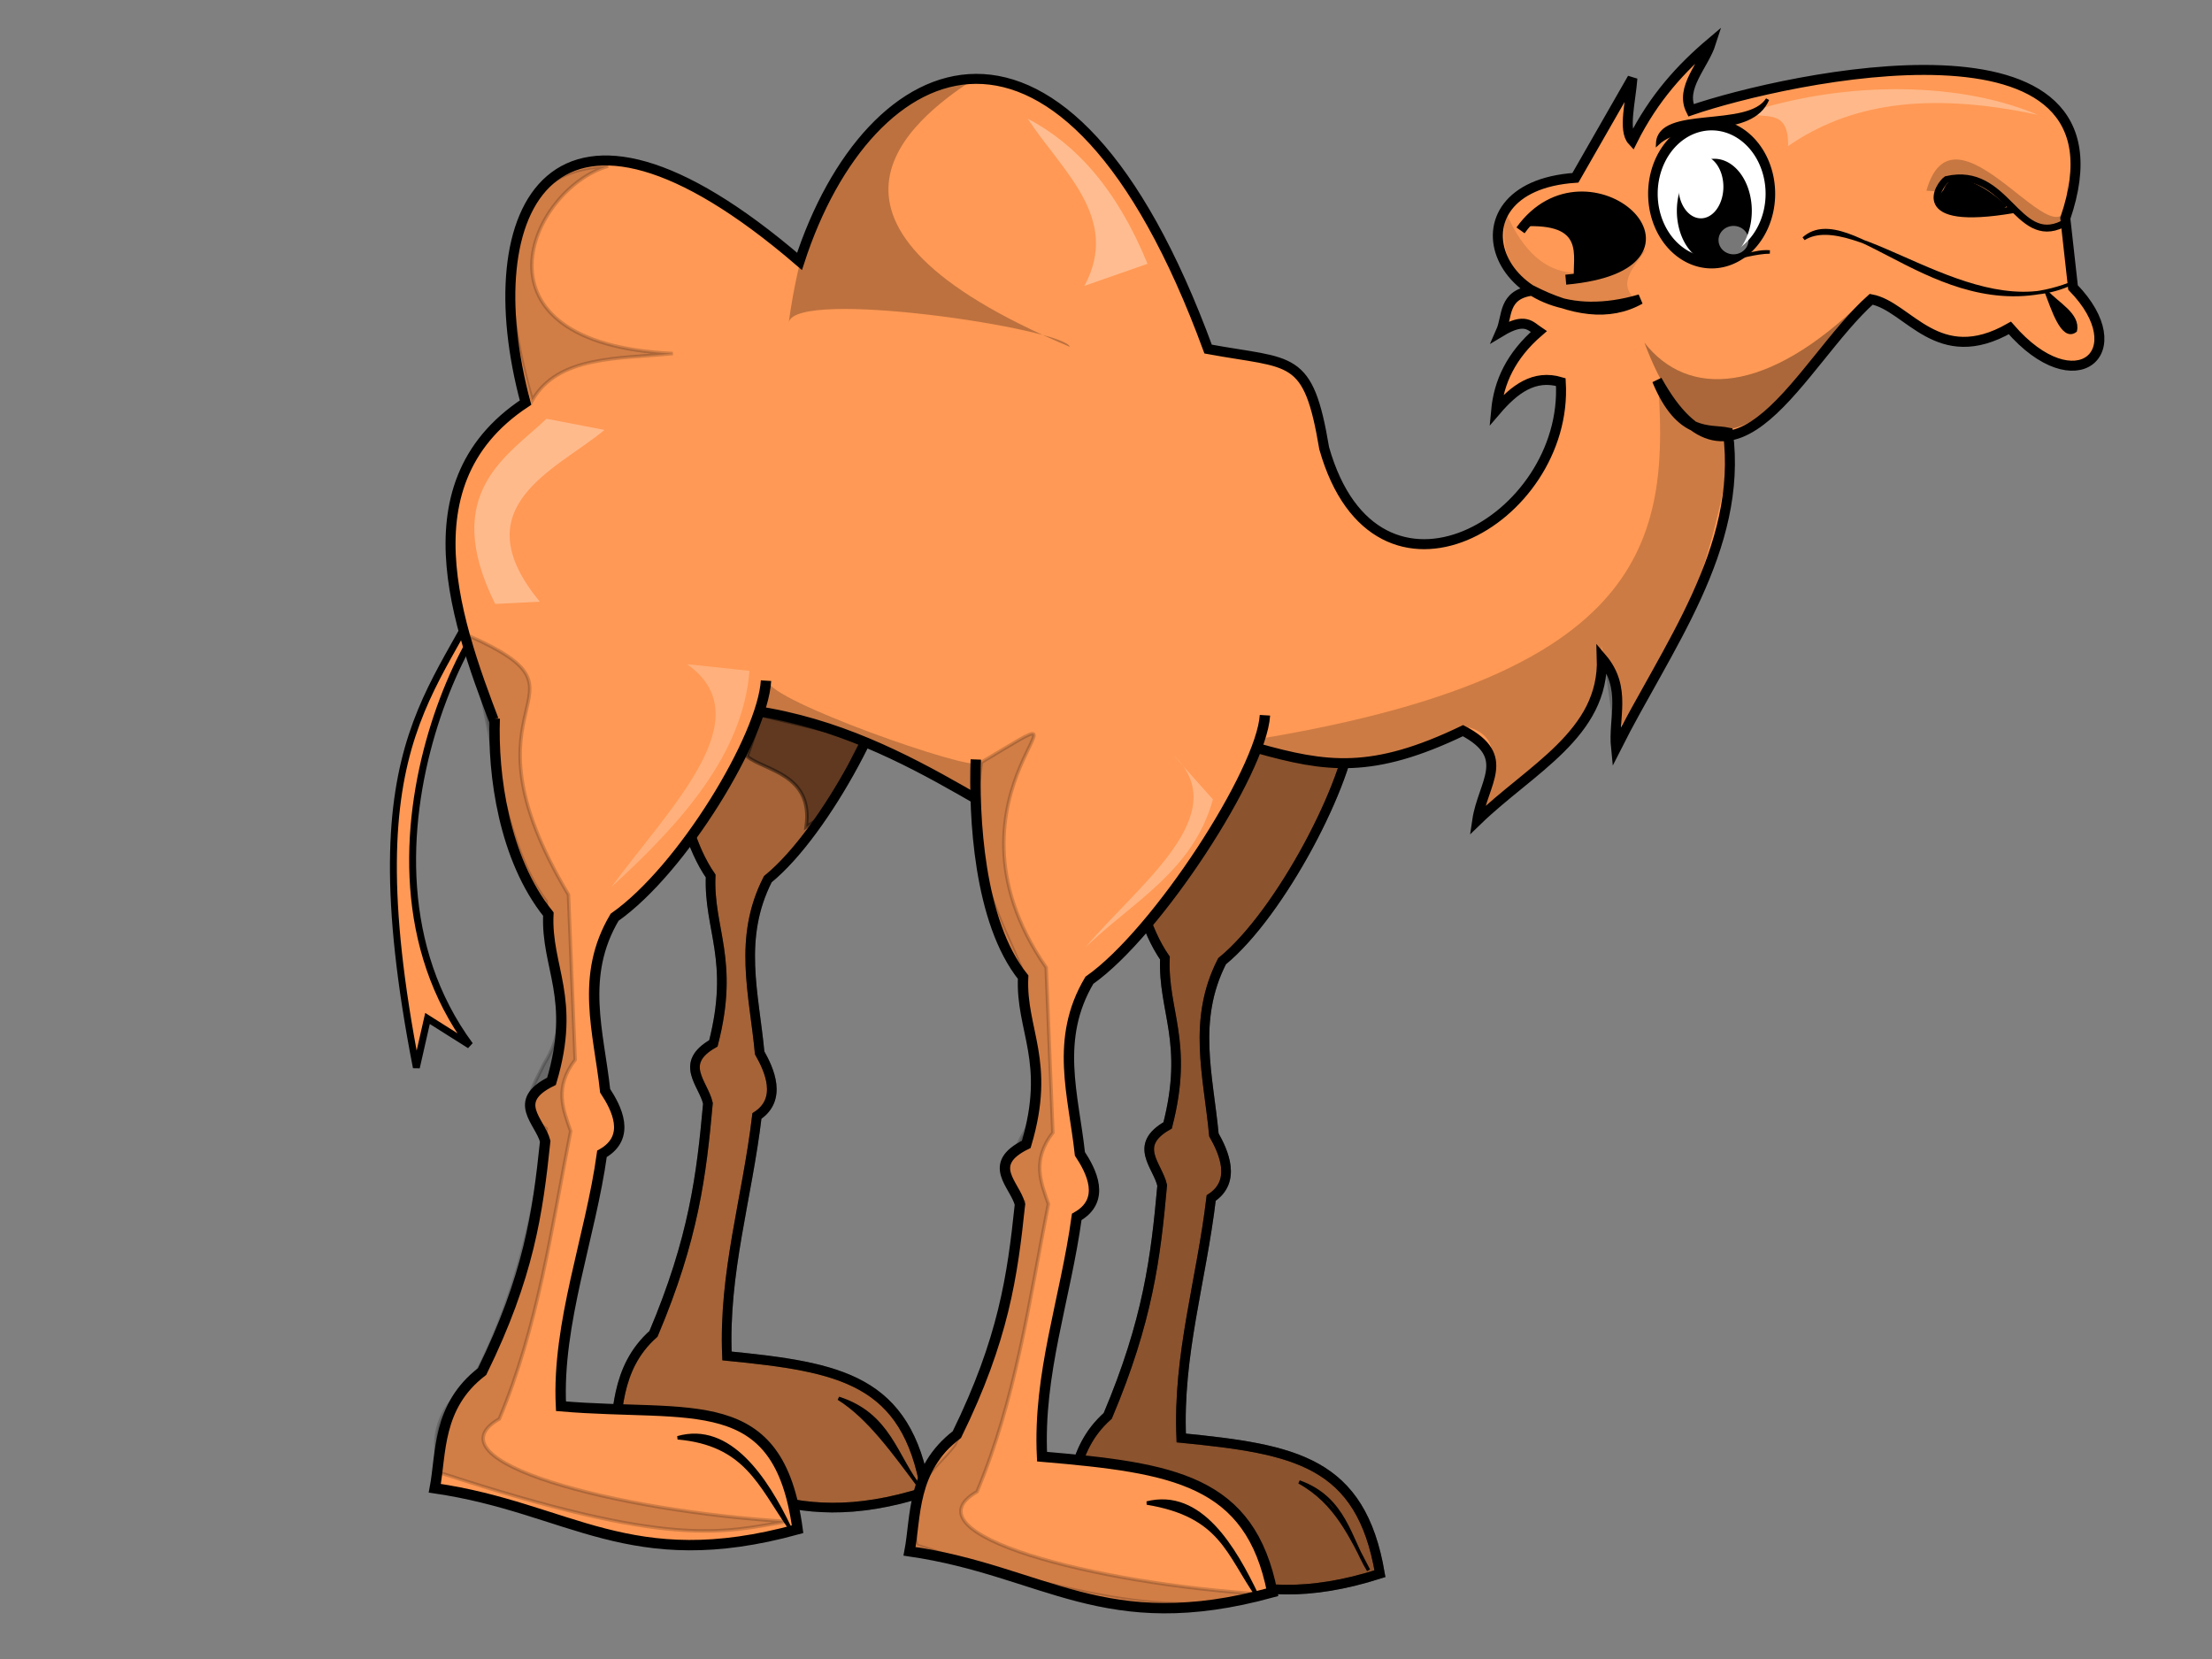 <?xml version="1.0" encoding="UTF-8" standalone="no"?>
<!-- Created with Inkscape (http://www.inkscape.org/) -->
<svg
   xmlns:dc="http://purl.org/dc/elements/1.1/"
   xmlns:cc="http://web.resource.org/cc/"
   xmlns:rdf="http://www.w3.org/1999/02/22-rdf-syntax-ns#"
   xmlns:svg="http://www.w3.org/2000/svg"
   xmlns="http://www.w3.org/2000/svg"
   xmlns:xlink="http://www.w3.org/1999/xlink"
   xmlns:sodipodi="http://sodipodi.sourceforge.net/DTD/sodipodi-0.dtd"
   xmlns:inkscape="http://www.inkscape.org/namespaces/inkscape"
   width="640px"
   height="480px"
   id="svg3223"
   sodipodi:version="0.32"
   inkscape:version="0.45.1"
   sodipodi:docbase="/home/vladimir/vectorizados/cliparts_listos"
   sodipodi:docname="camello.svg"
   inkscape:output_extension="org.inkscape.output.svg.inkscape">
  <rect width="100%" height="100%" fill="#808080" stroke="none"/>
  <defs
     id="defs3225">
    <linearGradient
       inkscape:collect="always"
       id="linearGradient3803">
      <stop
         style="stop-color:#000000;stop-opacity:1;"
         offset="0"
         id="stop3805" />
      <stop
         style="stop-color:#000000;stop-opacity:0;"
         offset="1"
         id="stop3807" />
    </linearGradient>
    <linearGradient
       inkscape:collect="always"
       xlink:href="#linearGradient3803"
       id="linearGradient3809"
       x1="-650.92"
       y1="691.688"
       x2="-237.136"
       y2="691.688"
       gradientUnits="userSpaceOnUse" />
  </defs>
  <sodipodi:namedview
     id="base"
     pagecolor="#ffffff"
     bordercolor="#666666"
     borderopacity="1.0"
     inkscape:pageopacity="0.0"
     inkscape:pageshadow="2"
     inkscape:zoom="0.54781348"
     inkscape:cx="562.03249"
     inkscape:cy="317.65344"
     inkscape:current-layer="layer1"
     inkscape:document-units="px"
     showguides="true"
     inkscape:guide-bbox="true"
     inkscape:window-width="1024"
     inkscape:window-height="668"
     inkscape:window-x="-1"
     inkscape:window-y="17" />
  <g
     id="layer1"
     inkscape:label="Layer 1"
     inkscape:groupmode="layer">
    <g
       inkscape:label="Layer 1"
       id="g3913"
       transform="translate(-779.117,750.676)" />
    <path
       style="fill:#ff9955;fill-rule:evenodd;stroke:#000000;stroke-width:2.788;stroke-linecap:butt;stroke-linejoin:miter;stroke-miterlimit:4;stroke-dasharray:none;stroke-opacity:1"
       d="M 193.801,190.434 C 193.3,206.572 194.464,237.326 205.614,253.465 C 204.985,268.952 212.619,277.75 206.402,301.88 C 196.223,307.665 203.522,313.451 204.827,319.236 C 202.952,340.029 200.737,358.318 189.075,385.921 C 177.761,395.97 178.909,409.672 177.262,419.721 C 211.07,425.417 225.856,444.996 267.833,431.596 C 262.331,399.074 243.235,395.569 210.34,392.316 C 209.314,368.26 216.139,346.946 219.003,322.89 C 226.449,318.018 222.561,309.492 219.791,304.62 C 218.2,287.569 213.427,271.43 222.153,254.378 C 239.16,240.515 259.112,202.073 259.957,185.866"
       id="path3251"
       sodipodi:nodetypes="cccccccccccc" />
    <path
       style="fill:#ff9955;fill-rule:evenodd;stroke:#000000;stroke-width:2.788;stroke-linecap:butt;stroke-linejoin:miter;stroke-miterlimit:4;stroke-dasharray:none;stroke-opacity:1"
       d="M 325.232,214.164 C 324.732,230.303 325.895,261.057 337.046,277.195 C 336.417,292.683 344.051,301.481 337.834,325.611 C 327.654,331.396 334.954,337.182 336.258,342.967 C 334.384,363.76 332.168,382.048 320.507,409.652 C 309.193,419.7 310.34,433.403 308.693,443.451 C 342.502,449.148 357.288,468.727 399.264,455.327 C 393.763,422.805 374.667,419.299 341.771,416.046 C 340.745,391.991 347.571,370.676 350.435,346.621 C 357.88,341.749 353.993,333.223 351.222,328.351 C 349.631,311.299 344.858,295.161 353.585,278.109 C 370.591,264.246 390.544,225.803 391.389,209.597"
       id="path3256"
       sodipodi:nodetypes="cccccccccccc" />
    <path
       style="fill:#ff9955;fill-rule:evenodd;stroke:#000000;stroke-width:2;stroke-linecap:butt;stroke-linejoin:miter;stroke-miterlimit:4;stroke-dasharray:none;stroke-opacity:1"
       d="M 144.343,161.079 C 128.63,200.895 101.121,209.722 120.464,308.873 L 123.691,294.674 L 135.953,302.419 C 94.436,246.103 142.985,161.548 151.442,171.405 C 153.124,173.364 145.634,160.433 144.343,161.079 z "
       id="path3817"
       sodipodi:nodetypes="ccccsc" />
    <path
       style="opacity:0.455;fill:#000000;fill-rule:evenodd;stroke:#000000;stroke-width:2.788;stroke-linecap:butt;stroke-linejoin:miter;stroke-miterlimit:4;stroke-dasharray:none;stroke-opacity:1"
       d="M 325.232,214.164 C 324.732,230.303 325.895,261.057 337.046,277.195 C 336.417,292.683 344.051,301.481 337.834,325.611 C 327.654,331.396 334.954,337.182 336.258,342.967 C 334.384,363.76 332.168,382.048 320.507,409.652 C 309.193,419.7 310.34,433.403 308.693,443.451 C 342.502,449.148 357.288,468.727 399.264,455.327 C 393.763,422.805 374.667,419.299 341.771,416.046 C 340.745,391.991 347.571,370.676 350.435,346.621 C 357.88,341.749 353.993,333.223 351.222,328.351 C 349.631,311.299 344.858,295.161 353.585,278.109 C 370.591,264.246 390.544,225.803 391.389,209.597"
       id="path3268"
       sodipodi:nodetypes="cccccccccccc" />
    <path
       style="opacity:0.353;fill:#000000;fill-rule:evenodd;stroke:#000000;stroke-width:2.788;stroke-linecap:butt;stroke-linejoin:miter;stroke-miterlimit:4;stroke-dasharray:none;stroke-opacity:1"
       d="M 193.801,190.434 C 193.3,206.572 194.464,237.326 205.614,253.465 C 204.985,268.952 212.619,277.75 206.402,301.88 C 196.223,307.665 203.522,313.451 204.827,319.236 C 202.952,340.029 200.737,358.318 189.075,385.921 C 177.761,395.97 178.909,409.672 177.262,419.721 C 211.07,425.417 225.856,444.996 267.833,431.596 C 262.331,399.074 243.235,395.569 210.34,392.316 C 209.314,368.26 216.139,346.946 219.003,322.89 C 226.449,318.018 222.561,309.492 219.791,304.62 C 218.2,287.569 213.427,271.43 222.153,254.378 C 239.16,240.515 259.112,202.073 259.957,185.866"
       id="path3272"
       sodipodi:nodetypes="cccccccccccc" />
    <path
       style="fill:#ff9955;fill-rule:evenodd;stroke:#000000;stroke-width:2.891px;stroke-linecap:butt;stroke-linejoin:miter;stroke-opacity:1"
       d="M 363.589,216.408 C 383.726,222.061 396.978,224.04 423.294,211.401 C 437.705,218.961 429.03,226.416 427.401,237.414 C 442.839,222.472 464.214,212.292 463.454,190.408 C 470.82,199.079 466.67,207.75 467.561,216.421 C 482.096,187.501 504.344,158.798 499.963,125.149 C 494.489,124.027 486.278,126.546 479.436,110.016 C 501.888,150.453 521.126,104.686 541.396,86.587 C 552.168,88.56 560.581,106.838 581.515,94.885 C 600.571,116.932 617.881,101.798 599.791,83.171 L 597.562,63.158 C 619.119,0.046 516.679,22.491 489.242,31.92 C 485.978,25.412 492.961,18.904 495.037,12.396 C 486.466,19.656 478.51,28.267 472.303,40.706 C 469.545,37.707 471.83,29.184 472.303,22.646 L 455.81,51.444 C 416.318,54.092 432.984,98.906 474.532,86.587 C 465.465,91.687 454.871,89.913 443.374,84.077 C 434.736,85.234 436.231,91.458 434.247,95.942 C 441.284,91.709 442.816,94.358 445.199,95.942 C 437.141,102.89 433.645,110.597 432.878,118.76 C 438.14,112.612 443.911,108.243 451.588,110.546 C 453.981,150.485 398.214,182.668 383.134,129.713 C 378.51,102.149 373.943,105.495 349.547,100.998 C 308.059,-12.062 251.318,14.028 231.33,75.625 C 159.68,14.017 137.042,60.652 152.058,116.487 C 115.111,140.804 134.025,185.13 145.696,215.748 C 274.653,163.693 313.817,311.596 363.589,216.408 z "
       id="path3241"
       sodipodi:nodetypes="cccccccccccccccccccccccccccc" />
    <path
       style="fill:none;fill-rule:evenodd;stroke:#000000;stroke-width:2.891px;stroke-linecap:butt;stroke-linejoin:miter;stroke-opacity:1"
       d="M 439.938,66.65 C 459.315,39.609 499.874,76.71 453.03,80.92"
       id="path3243"
       sodipodi:nodetypes="cc" />
    <path
       sodipodi:type="arc"
       style="opacity:1;color:#000000;fill:#ffffff;fill-opacity:1;fill-rule:evenodd;stroke:#000000;stroke-width:2.787;stroke-linecap:butt;stroke-linejoin:miter;marker:none;marker-start:none;marker-mid:none;marker-end:none;stroke-miterlimit:4;stroke-dasharray:none;stroke-dashoffset:0;stroke-opacity:1;visibility:visible;display:inline;overflow:visible;enable-background:accumulate"
       id="path4331"
       sodipodi:cx="495.37848"
       sodipodi:cy="59.008167"
       sodipodi:rx="17.113489"
       sodipodi:ry="17.113489"
       d="M 512.492 59.008 A 17.113 17.113 0 1 1  478.265,59.008 A 17.113 17.113 0 1 1  512.492 59.008 z"
       transform="matrix(0.993,0,0,1.167,3.321,-12.799)" />
    <path
       sodipodi:type="arc"
       style="color:#000000;fill:#000000;fill-opacity:1;fill-rule:evenodd;stroke:none;stroke-width:4;stroke-linecap:butt;stroke-linejoin:miter;marker:none;marker-start:none;marker-mid:none;marker-end:none;stroke-miterlimit:4;stroke-dasharray:none;stroke-dashoffset:0;stroke-opacity:1;visibility:visible;display:inline;overflow:visible;enable-background:accumulate"
       id="path3245"
       sodipodi:cx="134.28384"
       sodipodi:cy="241.32388"
       sodipodi:rx="12.892161"
       sodipodi:ry="17.569849"
       d="M 147.176 241.324 A 12.892 17.57 0 1 1  121.392,241.324 A 12.892 17.57 0 1 1  147.176 241.324 z"
       transform="matrix(0.841,0,0,0.857,383.076,-145.819)" />
    <path
       sodipodi:type="arc"
       style="color:#000000;fill:#ffffff;fill-opacity:1;fill-rule:evenodd;stroke:none;stroke-width:4;stroke-linecap:butt;stroke-linejoin:miter;marker:none;marker-start:none;marker-mid:none;marker-end:none;stroke-miterlimit:4;stroke-dasharray:none;stroke-dashoffset:0;stroke-opacity:1;visibility:visible;display:inline;overflow:visible;enable-background:accumulate"
       id="path3247"
       sodipodi:cx="124.12984"
       sodipodi:cy="236.07574"
       sodipodi:rx="10.039913"
       sodipodi:ry="8.8990145"
       d="M 134.17 236.076 A 10.04 8.899 0 1 1  114.09,236.076 A 10.04 8.899 0 1 1  134.17 236.076 z"
       transform="matrix(0.648,0,0,1.026,411.688,-188.172)" />
    <path
       style="fill:#000000;fill-rule:evenodd;stroke:#000000;stroke-width:1px;stroke-linecap:butt;stroke-linejoin:miter;stroke-opacity:1"
       d="M 598.668,82.282 C 562.368,95.927 535.39,57.054 521.866,69.051 C 536.673,59.759 570.606,94.489 598.668,82.282 z "
       id="path3253"
       sodipodi:nodetypes="ccc" />
    <path
       style="fill:none;fill-rule:evenodd;stroke:#000000;stroke-width:2;stroke-linecap:butt;stroke-linejoin:miter;stroke-miterlimit:4;stroke-dasharray:none;stroke-opacity:1"
       d="M 596.732,64.856 C 583.491,71.362 580.639,47.883 563.171,51.948 C 561.202,53.256 552.378,65.774 582.533,60.661"
       id="path3257"
       sodipodi:nodetypes="ccc" />
    <path
       style="fill:#000000;fill-rule:evenodd;stroke:#000000;stroke-width:1px;stroke-linecap:butt;stroke-linejoin:miter;stroke-opacity:1"
       d="M 592.053,84.379 C 593.854,88.974 596.741,98.471 600.443,95.674 C 601.463,91.049 595.267,87.935 592.053,84.379 z "
       id="path3259"
       sodipodi:nodetypes="ccc" />
    <path
       style="fill:#000000;fill-rule:evenodd;stroke:none;stroke-width:1px;stroke-linecap:butt;stroke-linejoin:miter;stroke-opacity:1"
       d="M 580.597,59.693 C 577.594,62.723 554.782,63.736 562.365,54.853 C 565.163,46.995 578.004,56.67 580.597,59.693 z "
       id="path3146"
       sodipodi:nodetypes="ccc" />
    <path
       style="fill:#000000;fill-rule:evenodd;stroke:none;stroke-width:1px;stroke-linecap:butt;stroke-linejoin:miter;stroke-opacity:1"
       d="M 440.547,65.502 C 448.773,46.038 504.322,68.107 455.391,80.991 C 454.855,73.822 458.996,64.528 440.547,65.502 z "
       id="path3148"
       sodipodi:nodetypes="ccc" />
    <path
       style="opacity:0.183;fill:#000000;fill-rule:evenodd;stroke:#000000;stroke-width:1px;stroke-linecap:butt;stroke-linejoin:miter;stroke-opacity:1"
       d="M 194.654,102.289 C 179,103.866 161.471,102.817 153.994,115.842 C 148.563,97.22 137.24,49.373 175.937,48.076 C 153.417,54.616 133.442,99.436 194.654,102.289 z "
       id="path3166"
       sodipodi:nodetypes="cccc" />
    <path
       style="opacity:0.26;fill:#000000;fill-rule:evenodd;stroke:none;stroke-width:1px;stroke-linecap:butt;stroke-linejoin:miter;stroke-opacity:1"
       d="M 309.533,100.353 C 308.194,95.168 230.361,83.288 228.214,93.253 C 233.962,51.562 250.238,28.483 281.781,22.906 C 263.327,34.916 225.288,64.955 309.533,100.353 z "
       id="path3168"
       sodipodi:nodetypes="cccc" />
    <path
       style="opacity:0.332;fill:#000000;fill-rule:evenodd;stroke:none;stroke-width:1px;stroke-linecap:butt;stroke-linejoin:miter;stroke-opacity:1"
       d="M 539.209,86.815 C 511.064,114.447 488.283,115.139 475.775,99.137 C 495.455,151.613 521.345,109.281 539.209,86.815 z "
       id="path3170"
       sodipodi:nodetypes="ccc" />
    <path
       style="opacity:0.119;fill:#000000;fill-rule:evenodd;stroke:none;stroke-width:1px;stroke-linecap:butt;stroke-linejoin:miter;stroke-opacity:1"
       d="M 435.616,61.259 C 446.217,85.798 462.167,80.037 476.232,72.211 C 473.066,77.079 467.454,81.947 473.494,86.815 C 456.132,88.054 431.478,88.858 435.616,61.259 z "
       id="path3172"
       sodipodi:nodetypes="cccc" />
    <path
       style="opacity:0.196;fill:#000000;fill-rule:evenodd;stroke:none;stroke-width:1px;stroke-linecap:butt;stroke-linejoin:miter;stroke-opacity:1"
       d="M 479.883,112.827 C 482.848,158.602 473.849,196.455 360.316,214.426 C 381.515,219.794 393.068,226.827 425.12,210.488 C 436.186,213.77 431.702,225.937 426.032,238.783 C 447.671,222.459 463.603,205.502 463.454,186.758 L 467.105,212.314 C 491.067,181.557 496.922,153.063 501.788,124.693 C 490.365,133.102 486.982,117.39 479.883,112.827 z "
       id="path3174"
       sodipodi:nodetypes="cccccccc" />
    <path
       style="opacity:0.345;fill:#ffffff;fill-rule:evenodd;stroke:none;stroke-width:1px;stroke-linecap:butt;stroke-linejoin:miter;stroke-opacity:1"
       d="M 297.339,34.333 C 311.157,41.558 323.067,54.506 332.022,76.319 L 313.768,82.708 C 324.33,63.019 307.241,49.475 297.339,34.333 z "
       id="path3176"
       sodipodi:nodetypes="cccc" />
    <path
       style="opacity:0.306;fill:#ffffff;fill-rule:evenodd;stroke:none;stroke-width:1px;stroke-linecap:butt;stroke-linejoin:miter;stroke-opacity:1"
       d="M 505.732,32.587 C 530.687,24.209 564.677,22.678 589.632,33.232 C 556.838,26.232 534.654,30.337 517.349,42.268 C 517.587,30.819 510.109,34.803 505.732,32.587 z "
       id="path3178"
       sodipodi:nodetypes="cccc" />
    <path
       style="opacity:0.221;fill:#000000;fill-rule:evenodd;stroke:none;stroke-width:1px;stroke-linecap:butt;stroke-linejoin:miter;stroke-opacity:1"
       d="M 598.022,52.594 C 600.813,85.873 566.175,24.128 557.363,55.175 C 582.863,56.713 572.215,57.08 583.824,60.984 C 597.129,72.117 598.278,63.497 598.022,52.594 z "
       id="path3180"
       sodipodi:nodetypes="cccc" />
    <path
       sodipodi:type="arc"
       style="opacity:0.468;color:#000000;fill:#ffffff;fill-opacity:1;fill-rule:evenodd;stroke:none;stroke-width:2;stroke-linecap:butt;stroke-linejoin:miter;marker:none;marker-start:none;marker-mid:none;marker-end:none;stroke-miterlimit:4;stroke-dasharray:none;stroke-dashoffset:0;stroke-opacity:1;visibility:visible;display:inline;overflow:visible;enable-background:accumulate"
       id="path3184"
       sodipodi:cx="133.94157"
       sodipodi:cy="252.2765"
       sodipodi:rx="4.3354173"
       sodipodi:ry="4.1072373"
       d="M 138.277 252.276 A 4.335 4.107 0 1 1  129.606,252.276 A 4.335 4.107 0 1 1  138.277 252.276 z"
       transform="translate(367.618,-182.803)" />
    <path
       style="fill:#000000;fill-rule:evenodd;stroke:#000000;stroke-width:1px;stroke-linecap:butt;stroke-linejoin:miter;stroke-opacity:1"
       d="M 487.184,72.896 C 495.247,78.45 503.994,73.004 512.056,72.896 C 503.875,72.245 493.207,81.101 487.184,72.896 z "
       id="path3186"
       sodipodi:nodetypes="ccc" />
    <path
       style="fill:#000000;fill-rule:evenodd;stroke:#000000;stroke-width:1px;stroke-linecap:butt;stroke-linejoin:miter;stroke-opacity:1"
       d="M 479.622,41.479 C 487.515,34.147 506.541,39.881 511.404,28.73 C 505.805,37.637 480.104,30.855 479.622,41.479 z "
       id="path3188"
       sodipodi:nodetypes="ccc" />
    <path
       style="fill:#ff9955;fill-rule:evenodd;stroke:#000000;stroke-width:3;stroke-linecap:butt;stroke-linejoin:miter;stroke-miterlimit:4;stroke-dasharray:none;stroke-opacity:1"
       d="M 143.141,207.894 C 142.561,224.018 145.735,248.358 158.657,264.482 C 157.928,279.956 166.775,288.747 159.57,312.856 C 147.773,318.637 156.233,324.418 157.744,330.198 C 155.571,350.973 153.004,369.247 139.49,396.827 C 126.378,406.867 127.708,420.557 125.799,430.597 C 164.98,436.289 182.115,455.852 230.762,442.463 C 225.299,401.754 200.43,410.117 162.308,406.867 C 161.119,382.832 170.854,357.884 174.173,333.849 C 182.802,328.981 178.297,320.462 175.086,315.595 C 173.242,298.557 167.711,282.432 177.824,265.395 C 197.533,251.544 220.656,213.134 221.635,196.941"
       id="path2278"
       sodipodi:nodetypes="cccccccccccc" />
    <path
       style="fill:#ff9955;fill-rule:evenodd;stroke:#000000;stroke-width:3;stroke-linecap:butt;stroke-linejoin:miter;stroke-miterlimit:4;stroke-dasharray:none;stroke-opacity:1"
       d="M 282.33,219.743 C 281.751,235.868 283.099,266.596 296.021,282.721 C 295.292,298.195 304.139,306.986 296.934,331.095 C 285.137,336.875 293.597,342.656 295.108,348.436 C 292.936,369.211 290.369,387.485 276.854,415.065 C 263.742,425.105 265.072,438.796 263.163,448.835 C 302.344,454.527 319.479,474.09 368.126,460.701 C 361.75,428.207 339.62,424.704 301.497,421.454 C 300.308,397.419 308.218,376.122 311.537,352.087 C 320.166,347.219 315.661,338.701 312.45,333.833 C 310.606,316.795 305.075,300.671 315.188,283.633 C 334.897,269.782 365.008,223.138 365.987,206.946"
       id="path3254"
       sodipodi:nodetypes="cccccccccccc" />
    <path
       style="fill:#000000;fill-rule:evenodd;stroke:#000000;stroke-width:1px;stroke-linecap:butt;stroke-linejoin:miter;stroke-opacity:1"
       d="M 228.48,442.006 C 221.756,427.939 211.115,411.694 196.078,415.994 C 215.798,417.732 219.862,429.628 228.48,442.006 z "
       id="path3258"
       sodipodi:nodetypes="ccc" />
    <path
       style="fill:#000000;fill-rule:evenodd;stroke:#000000;stroke-width:1px;stroke-linecap:butt;stroke-linejoin:miter;stroke-opacity:1"
       d="M 363.791,461.795 C 357.066,447.727 347.338,431.026 331.845,434.87 C 353.39,438.433 355.173,449.416 363.791,461.795 z "
       id="path3260"
       sodipodi:nodetypes="ccc" />
    <path
       style="fill:#000000;fill-rule:evenodd;stroke:#000000;stroke-width:1px;stroke-linecap:butt;stroke-linejoin:miter;stroke-opacity:1"
       d="M 242.627,404.585 C 251.353,409.994 258.811,420.474 266.358,430.597 C 259.116,421.544 257.441,409.311 242.627,404.585 z "
       id="path3262"
       sodipodi:nodetypes="ccc" />
    <path
       style="fill:none;fill-rule:evenodd;stroke:#000000;stroke-width:1px;stroke-linecap:butt;stroke-linejoin:miter;stroke-opacity:1"
       d="M 395.964,454.328 C 390.396,445.166 389.171,433.523 375.884,428.772 C 386.768,434.776 390.919,444.82 395.964,454.328 z "
       id="path3264"
       sodipodi:nodetypes="ccc" />
    <path
       style="opacity:0.328;fill:#ffffff;fill-rule:evenodd;stroke:none;stroke-width:1px;stroke-linecap:butt;stroke-linejoin:miter;stroke-opacity:1"
       d="M 143.277,174.73 L 156.184,174.085 C 133.329,146.437 161.051,135.904 174.901,124.39 L 158.12,121.163 C 147.166,131.703 127.172,142.401 143.277,174.73 z "
       id="path3266"
       sodipodi:nodetypes="ccccc" />
    <path
       style="opacity:0.421;fill:#000000;fill-rule:evenodd;stroke:#000000;stroke-width:1px;stroke-linecap:butt;stroke-linejoin:miter;stroke-opacity:1"
       d="M 216.158,218.846 C 221.258,223.016 235.419,223.947 233.251,239.253 C 243.922,232.789 241.38,228.809 249.661,213.983 L 220.265,206.981 L 216.158,218.846 z "
       id="path3274"
       sodipodi:nodetypes="ccccc" />
    <path
       style="opacity:0.183;fill:#000000;fill-rule:evenodd;stroke:#000000;stroke-width:1px;stroke-linecap:butt;stroke-linejoin:miter;stroke-opacity:1"
       d="M 365.936,461.284 C 316.482,458.304 261.492,443.841 282.681,431.596 C 293.911,404.834 297.74,376.738 303.333,348.34 C 301.122,341.985 298.481,335.715 304.624,327.688 L 302.688,279.929 C 267.167,228.497 324.417,196.243 283.972,220.553 C 279.541,250.725 289.223,264.77 296.234,281.865 C 297.208,297.57 305.388,313.274 295.589,328.979 C 292.695,335.217 287.62,341.456 296.234,347.695 C 292.848,371.144 288.122,394.593 276.227,418.043 C 270.491,425.644 261.348,429.839 265.255,447.085 C 332.567,469.216 347.13,464.42 365.936,461.284 z "
       id="path3282"
       sodipodi:nodetypes="cccccccccccc" />
    <path
       style="opacity:0.183;fill:#000000;fill-rule:evenodd;stroke:#000000;stroke-width:1px;stroke-linecap:butt;stroke-linejoin:miter;stroke-opacity:1"
       d="M 227.723,440.218 C 178.269,437.239 123.279,422.775 144.468,410.531 C 155.697,383.768 159.527,355.672 165.12,327.275 C 162.909,320.919 160.267,314.65 166.411,306.623 L 164.475,258.864 C 129.83,200.719 175.665,201.836 135.719,183.972 C 142.697,213.687 145.533,244.161 158.021,260.8 C 158.995,276.505 167.175,292.209 157.375,307.914 C 154.482,314.152 149.407,320.391 158.021,326.63 C 154.635,350.079 149.909,373.528 138.014,396.977 C 132.278,404.579 123.134,408.774 127.042,426.02 C 194.354,448.151 208.917,443.355 227.723,440.218 z "
       id="path3284"
       sodipodi:nodetypes="cccccccccccc" />
    <path
       style="fill:#ffffff;fill-rule:evenodd;stroke:none;stroke-width:1px;stroke-linecap:butt;stroke-linejoin:miter;stroke-opacity:1;opacity:0.23"
       d="M 198.78,192.156 L 216.851,194.092 C 214.918,218.07 197.509,237.828 176.837,256.695 C 194.294,233.069 220.595,207.601 198.78,192.156 z "
       id="path3358"
       sodipodi:nodetypes="cccc" />
    <path
       style="fill:#ffffff;fill-rule:evenodd;stroke:none;stroke-width:1px;stroke-linecap:butt;stroke-linejoin:miter;stroke-opacity:1;opacity:0.281"
       d="M 339.532,218.506 C 357.566,235.584 329.139,256.132 313.975,274.182 C 327.465,261.05 345.187,252.151 350.941,231.284 L 339.532,218.506 z "
       id="path4329"
       sodipodi:nodetypes="cccc" />
    <path
       style="fill:#000000;fill-rule:evenodd;stroke:none;stroke-width:1px;stroke-linecap:butt;stroke-linejoin:miter;stroke-opacity:1;opacity:0.226"
       d="M 282.943,220.788 C 280.661,223.119 222.247,202.588 222.247,197.057 L 220.878,205.728 C 241.627,211.205 262.036,218.38 281.574,229.915 L 282.943,220.788 z "
       id="path4335"
       sodipodi:nodetypes="ccccc" />
  </g>
</svg>

